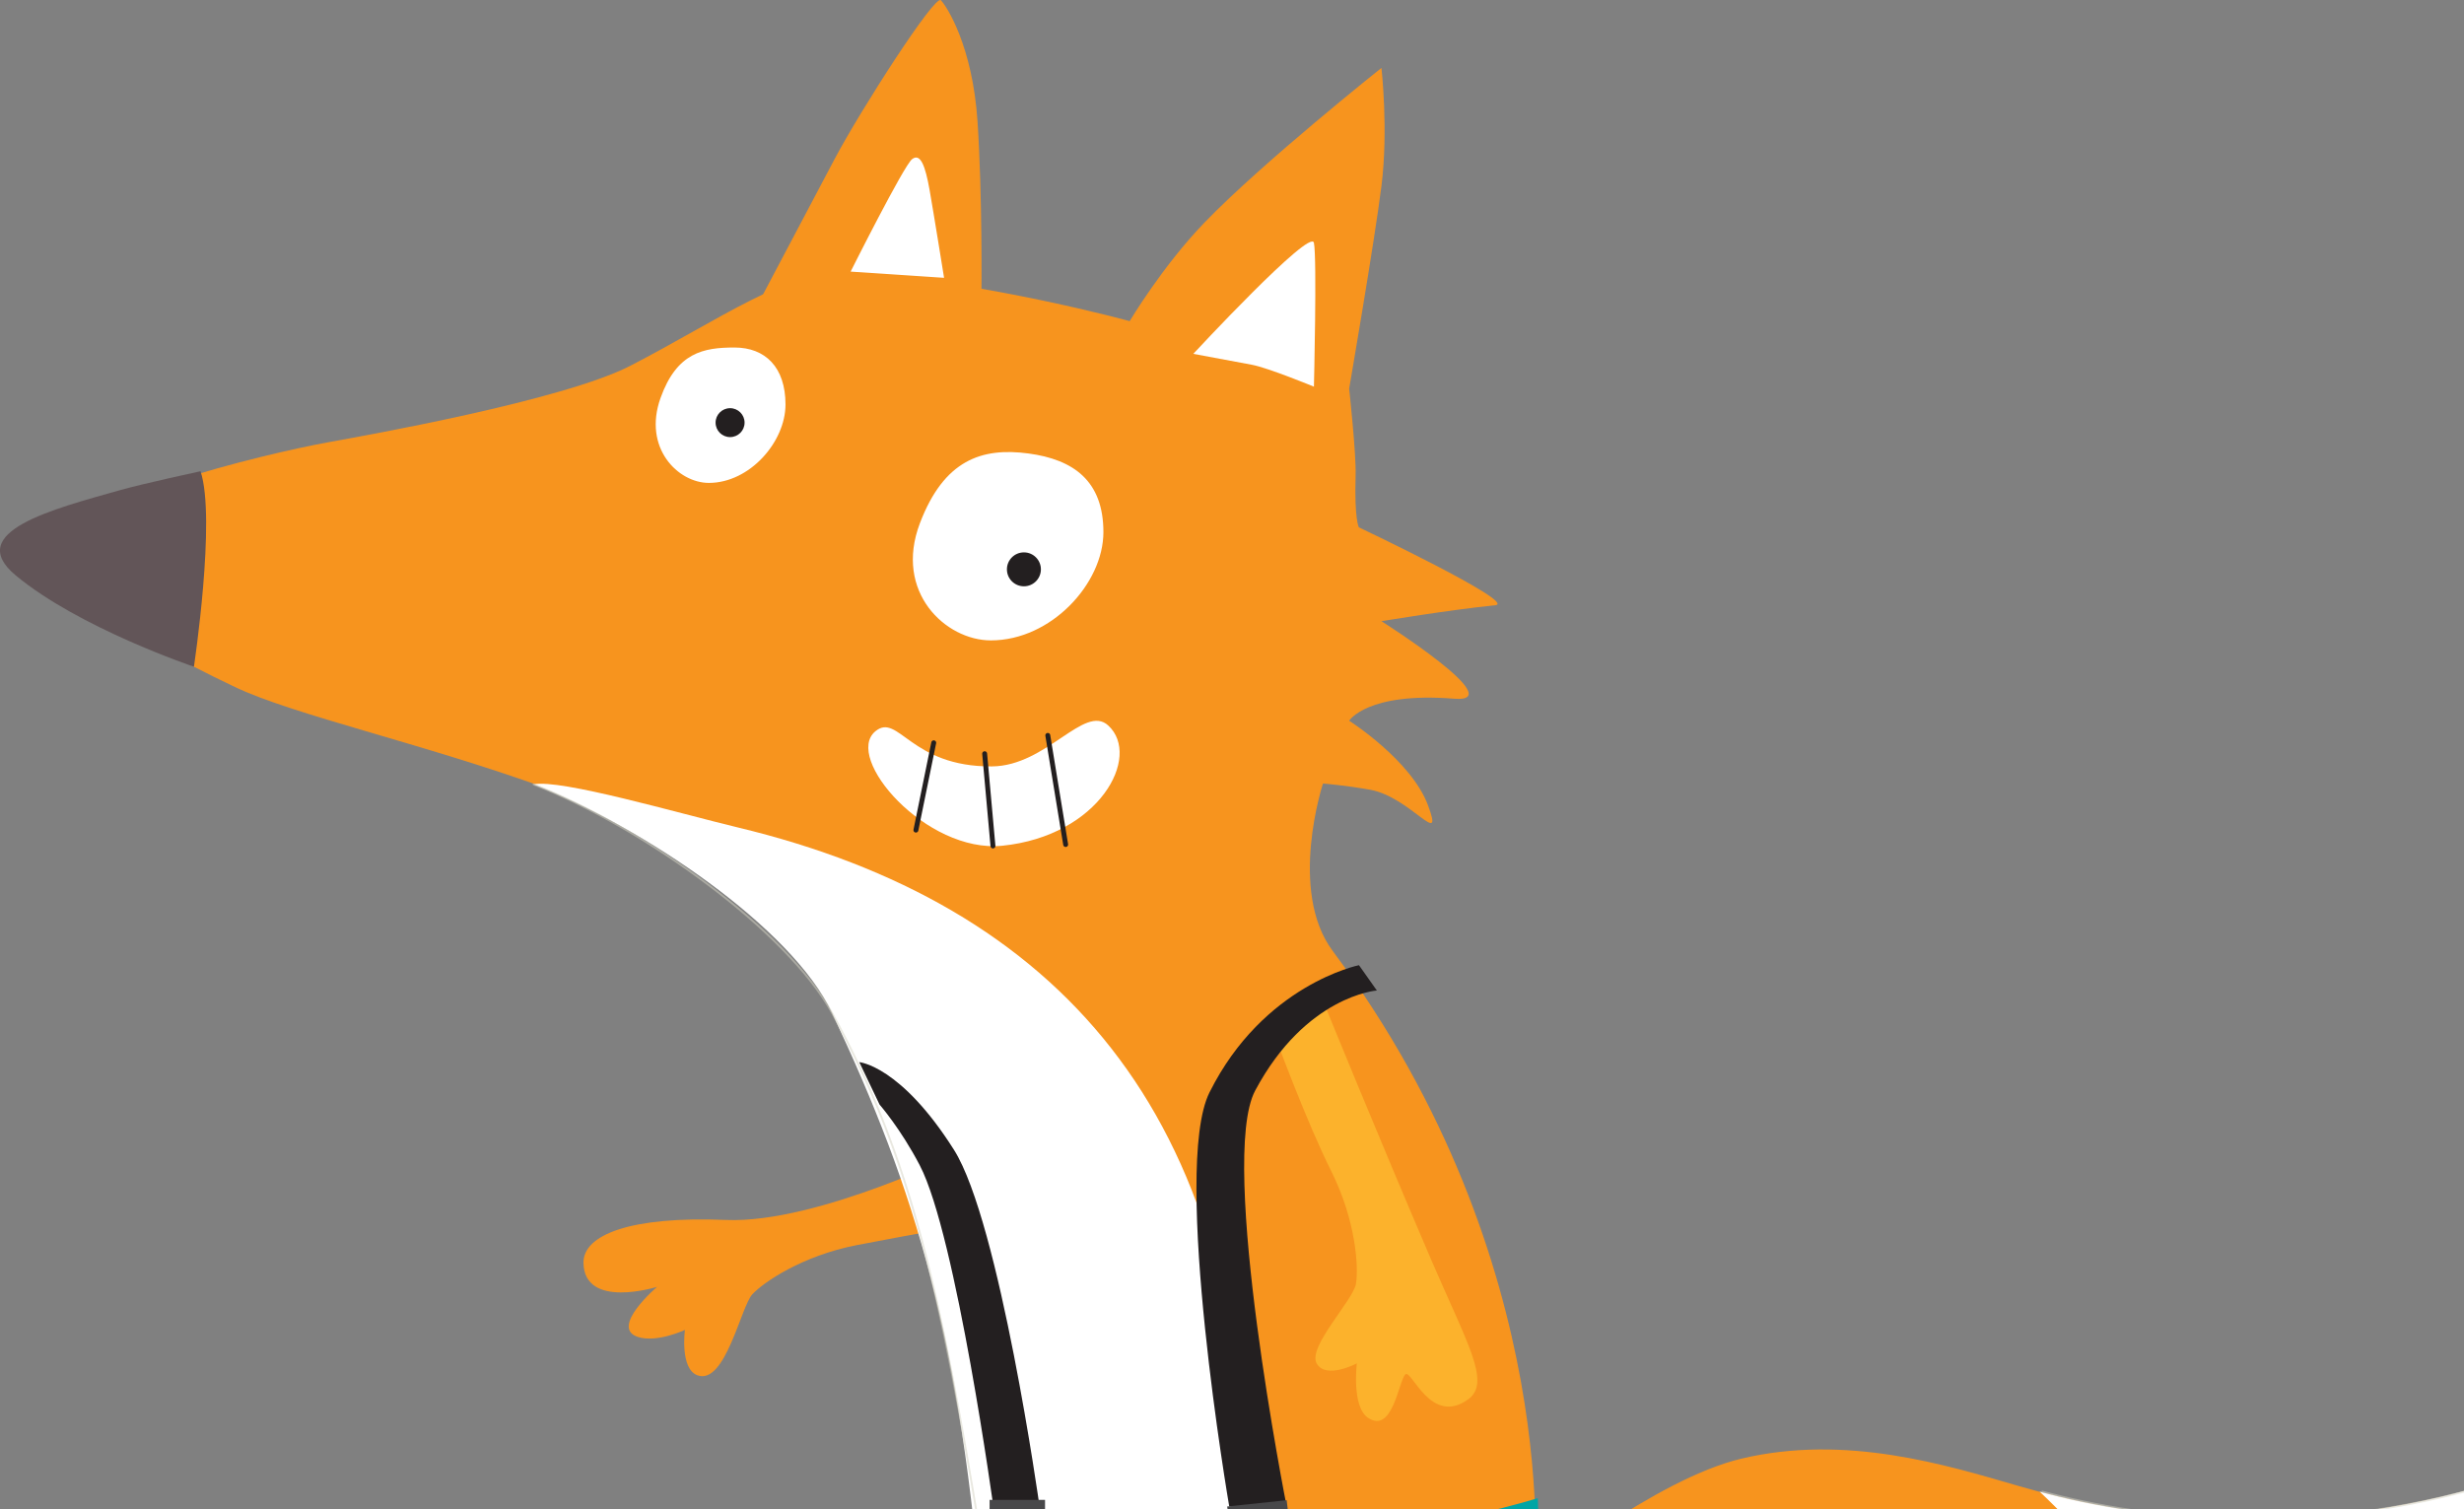 <svg width="653" height="400" viewBox="0 0 653 400" fill="none" xmlns="http://www.w3.org/2000/svg">
<rect x="0" y="0" width="653" height="400" fill="#808080" stroke="none"/>
<path d="M263.42 323.353C263.42 323.353 241.339 327.167 226.977 329.982C212.615 332.795 202.377 339.778 199.366 343.014C196.359 346.26 192.195 367.167 184.819 364.461C180.138 362.729 181.513 352.442 181.513 352.442C181.513 352.442 174.007 355.955 168.993 354.282C161.508 351.787 174.142 341.024 174.142 341.024C174.142 341.024 154.887 347.079 154.629 334.704C154.475 327.217 167.145 322.248 192.426 323.296C216.79 324.311 256.153 304.705 256.153 304.705" fill="#F7941E"/>
<path d="M299.382 85.107C299.382 85.107 262.723 74.966 225.431 71.98C209.886 70.734 190.142 85.036 167.036 96.937C149.057 106.196 96.364 115.497 86.805 117.235C70.397 120.217 17.568 132.8 17.568 144.728C17.568 156.659 30.929 167.137 62.239 182.05C93.558 196.956 197.963 211.876 221.827 262.587C245.688 313.29 262.089 399.795 265.071 435.589C268.051 471.38 278.493 516.125 278.493 516.125C278.493 516.125 227.29 514.576 234.748 525.011C242.208 535.441 261.878 525.235 261.878 525.235C261.878 525.235 256.123 538.501 262.089 539.99C268.051 541.48 275.665 528.402 275.665 528.402C275.665 528.402 274.02 538.751 285.955 540.117C297.887 541.48 300.572 533.916 297.597 520.487C294.611 507.061 295.213 457.265 296.172 456.467C297.552 455.339 370.97 456.467 370.97 456.467L376.042 514.612C376.042 514.612 336.667 523.584 341.141 529.548C345.614 535.51 364.511 526.823 364.511 526.823C364.511 526.823 350.087 537.585 359.039 540.277C367.983 542.972 376.72 534.273 376.72 534.273C371.977 554.397 401.128 543.096 396.316 525.074V450.505C396.316 450.505 425.967 497.969 481.331 498.228C550.268 498.54 641.292 440.202 670.992 409.083C701.542 377.093 689.907 385.811 652.843 395.32C601.524 408.479 561.102 401.418 534.997 393.809C515.739 388.207 489.179 379.994 461.54 386.544C438.598 391.973 406.577 417.932 406.577 417.932C406.577 417.932 414.998 334.904 353.175 251.995C341.286 236.042 350.613 207.64 350.613 207.64C350.613 207.64 356.616 208.113 363.11 209.289C373.806 211.212 382.905 225.3 378.427 213.363C373.951 201.433 357.547 190.998 357.547 190.998C357.547 190.998 362.307 183.316 385.394 185.166C400.495 186.375 366.107 164.624 366.107 164.624C366.107 164.624 384.182 161.606 396.268 160.396C402.384 159.78 360.118 139.743 360.118 139.743C360.118 139.743 358.908 137.653 359.259 126.049C359.442 120.286 357.548 103.004 357.548 103.004C357.548 103.004 364.235 64.23 366.107 49.312C367.983 34.398 366.107 17.997 366.107 17.997C366.107 17.997 334.609 43.034 319.252 58.937C308.041 70.538 299.382 85.107 299.382 85.107Z" fill="#F7941E"/>
<path d="M220.506 268.432C242.845 315.911 254.603 354.558 260.586 430.222C277.09 430.558 315.301 428.88 331.072 430.222C332.35 420.01 329.855 409.298 329.855 398.6C329.855 295.249 280.388 239.666 195.519 219.276C179.916 215.531 148.425 206.356 141.408 207.864C170.529 219.234 209.882 245.841 220.506 268.432Z" fill="white"/>
<g opacity="0.8">
<g opacity="0.8">
<path opacity="0.8" d="M141.409 207.865C170.528 219.235 208.473 246.563 220.51 268.433C241.922 307.351 249.349 343.712 259.826 406.834" stroke="#D3D2C2" stroke-width="0.5" stroke-linecap="round"/>
</g>
</g>
<path d="M31.696 129.929C14.3 134.86 -9.761 140.897 4.157 152.476C20.931 166.441 51.391 176.686 51.391 176.686C51.391 176.686 57.313 137.378 53.141 124.881C53.141 124.881 38.019 128.138 31.696 129.929Z" fill="#625558"/>
<path d="M201.661 79.077C201.661 79.077 214.509 54.738 221.28 41.964C228.058 29.194 247.766 -1.565 249.349 0.062C250.935 1.691 257.751 12.283 259.061 32.202C260.384 52.121 260.098 77.845 260.098 77.845L201.661 79.077Z" fill="#F7941E"/>
<path d="M316.245 93.769C316.245 93.769 347.385 60.215 348.211 64.359C349.045 68.506 348.211 102.472 348.211 102.472C348.211 102.472 336.163 97.504 331.83 96.678C327.502 95.847 316.245 93.769 316.245 93.769Z" fill="white"/>
<path d="M241.728 42.168C243.937 40.489 245.216 43.954 246.341 50.256C247.454 56.558 250.194 73.622 250.194 73.622L225.431 71.98C225.431 71.98 239.533 43.845 241.728 42.168Z" fill="white"/>
<path d="M292.422 141.023C292.422 154.634 278.575 169.711 262.595 169.711C250.604 169.711 236.85 156.899 243.787 138.666C250.146 121.94 260.12 118.501 272.573 120.176C284.461 121.771 292.422 127.408 292.422 141.023Z" fill="white"/>
<path d="M208.17 107.191C208.17 117.055 198.731 127.973 187.853 127.973C179.687 127.973 170.326 118.695 175.048 105.482C179.369 93.373 186.491 92.093 194.645 92.093C202.814 92.093 208.17 97.323 208.17 107.191Z" fill="white"/>
<path d="M266.851 150.877C266.851 153.364 268.866 155.374 271.36 155.374C273.836 155.374 275.856 153.365 275.856 150.877C275.856 148.399 273.836 146.384 271.36 146.384C268.866 146.384 266.851 148.4 266.851 150.877Z" fill="#231F20"/>
<path d="M189.641 111.997C189.641 114.124 191.365 115.833 193.482 115.833C195.607 115.833 197.325 114.124 197.325 111.997C197.325 109.894 195.607 108.17 193.482 108.17C191.365 108.17 189.641 109.894 189.641 111.997Z" fill="#231F20"/>
<path d="M259.057 406.246C259.057 406.246 331.502 407.589 357.108 406.246C382.694 404.902 407.543 397.016 407.543 397.016C407.543 397.016 408.498 422.608 407.543 443.512C406.477 467.119 402.395 487.141 402.395 487.141C402.395 487.141 360.377 480.983 352.5 482.097L350.014 468.769L299.329 464.823V479.268H260.856L259.057 406.246Z" fill="#00A5A5"/>
<path d="M338.271 275.592C338.271 275.592 346.268 297.307 352.816 310.398C359.359 323.485 360.083 335.852 359.359 340.215C358.632 344.573 346.496 356.943 348.929 361.303C351.359 365.669 359.587 361.303 359.587 361.303C359.587 361.303 358.16 372.778 362.554 375.734C369.105 380.125 370.674 365.845 372.459 364.215C374.055 362.732 379.218 378.122 389.175 370.762C395.203 366.306 388.843 356.085 379.218 333.671C365.002 300.564 350.937 265.992 350.937 265.992" fill="#FCB22C"/>
<path d="M340.988 399.229C340.988 399.229 322.803 307.475 332.639 289.018C346.075 263.846 364.891 262.489 364.891 262.489L360.146 255.782C360.146 255.782 334.8 260.9 320.528 289.516C310.406 309.822 325.769 399.229 325.769 399.229H340.988Z" fill="#231F20"/>
<path d="M263.42 400.398C263.42 400.398 253.44 327.417 243.771 308.854C238.743 299.184 233.099 292.718 233.099 292.718L227.718 281.476C227.718 281.476 238.695 282.374 252.813 304.704C264.941 323.87 275.498 399.229 275.498 399.229L263.42 400.398Z" fill="#231F20"/>
<path d="M326.466 408.244L342.096 406.904L340.988 397.57L325.22 399.229L326.466 408.244Z" fill="#48484A"/>
<path d="M276.952 397.477H262.256V406.834H276.952V397.477Z" fill="#48484A"/>
<path d="M232.002 193.784C238.073 188.779 241.269 203.266 262.873 203.105C277.377 203 287.377 186.44 293.707 192.265C302.619 200.472 291.333 221.514 265.632 224.126C245.448 226.175 223.475 200.798 232.002 193.784Z" fill="white"/>
<path d="M260.95 199.738L263.149 224.187" stroke="#231F20" stroke-width="1.3" stroke-linecap="round"/>
<path d="M277.681 194.887L282.417 223.802" stroke="#231F20" stroke-width="1.3" stroke-linecap="round"/>
<path d="M247.451 196.847L242.731 219.985" stroke="#231F20" stroke-width="1.3" stroke-linecap="round"/>
<path d="M665.95 391.254C614.483 408.412 567.984 402.747 540.523 395.282C551.063 405.157 569.089 425.225 563.649 425.036C555.954 424.772 523.156 435.874 532.4 436.204C541.651 436.52 564.108 441.407 564.108 441.407C564.108 441.407 537.731 460.24 540.77 461.698C543.798 463.173 574.906 456.095 574.906 456.095C574.906 456.095 572.949 465.852 572.916 474.013C618.89 457.222 645.821 432.301 664.868 415.876C698.282 387.074 697.605 380.701 665.95 391.254Z" fill="white"/>
<g opacity="0.8">
<g opacity="0.8">
<path opacity="0.8" d="M573.649 474.014C621 450.638 646.557 432.302 665.599 415.877C699.013 387.074 698.336 380.701 666.683 391.254C615.219 408.415 568.716 402.747 541.259 395.284" stroke="#D3D2C2" stroke-width="0.5" stroke-linecap="round"/>
</g>
</g>
</svg>
